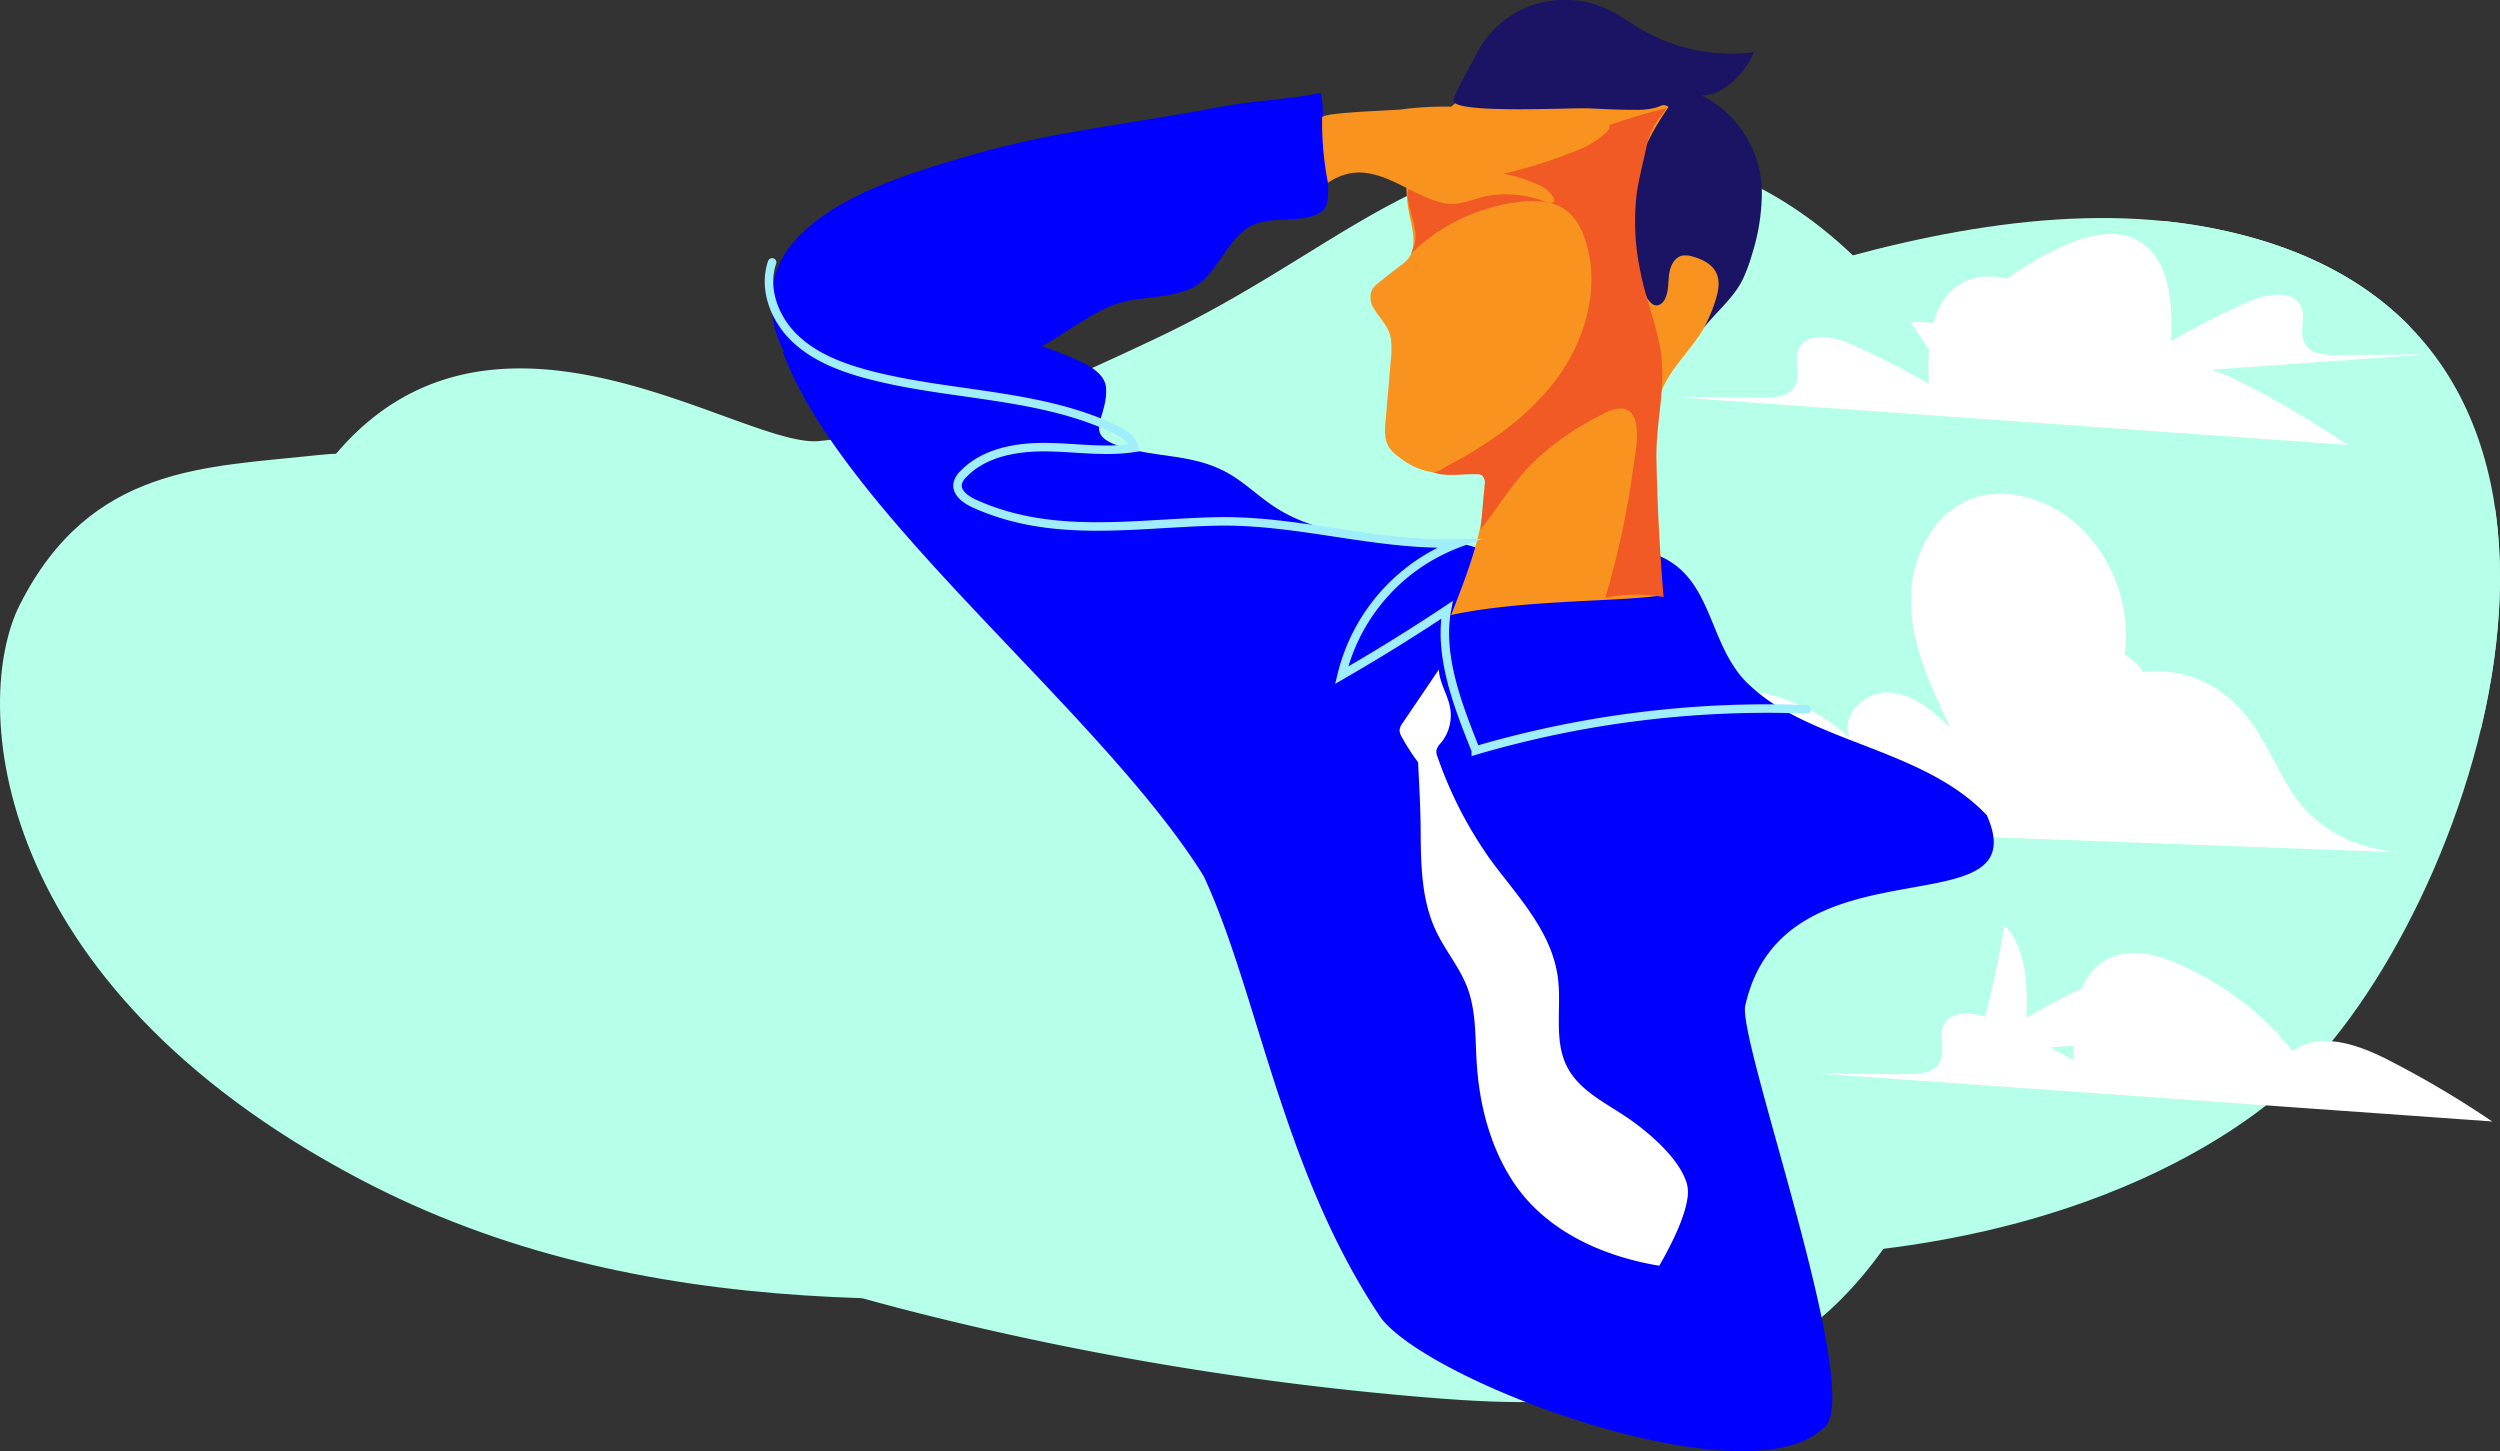 <svg xmlns="http://www.w3.org/2000/svg" xmlns:xlink="http://www.w3.org/1999/xlink" width="587.582" height="341.068" viewBox="0 0 587.582 341.068">
  <rect x="0" y="0" width="587.582" height="341.068" fill="#333333" stroke="none"/>
  <defs>
    <clipPath id="clip-path">
      <path d="M530.431,946.972c-73.214,6.469-148.171,11.182-214.364-23.71-87.712-46.236-91.18-112.539-79.838-134.954,16.667-32.941,43.834-32.285,69.951-35.172,29.437-3.254,66.651,14.167,95.8,13.386,13.095-.351,23.258-7.93,35.043-11.8,13.452-4.418,29.506-4.019,43.528-5.495,30.626-3.224,61.02-9.46,91.414-12.82s111-49.416,178.456-36.817c108.982,20.355,65.789,153.8,23.754,197.515-16.4,17.061-62.6,47.771-147.119,44.359C612.427,940.873,547.6,945.455,530.431,946.972Z" transform="translate(-231.581 -697.413)" fill="#fff"/>
    </clipPath>
  </defs>
  <g transform="translate(0 51.246)">
    <path d="M530.431,946.972c-73.214,6.469-148.171,11.182-214.364-23.71-87.712-46.236-91.18-112.539-79.838-134.954,16.667-32.941,43.834-32.285,69.951-35.172,29.437-3.254,66.651,14.167,95.8,13.386,13.095-.351,23.258-7.93,35.043-11.8,13.452-4.418,29.506-4.019,43.528-5.495,30.626-3.224,61.02-9.46,91.414-12.82s111-49.416,178.456-36.817c108.982,20.355,65.789,153.8,23.754,197.515-16.4,17.061-62.6,47.771-147.119,44.359C612.427,940.873,547.6,945.455,530.431,946.972Z" transform="translate(-231.581 -697.413)" fill="#b6ffe8"/>
    <g transform="translate(0 0)" clip-path="url(#clip-path)">
      <path d="M2093.325,740.01a37.675,37.675,0,0,1-6.856,14.227c-5.607,7.027-12.37,7.154-20.932,7.507-13.344.55-26.449-1.285-39.774-2.131-12.159-.772-24.414-1.54-36.484.116-8.879,1.219-17.559,3.739-26.479,4.614-9.479.93-19.028-.015-28.523-.763a691.249,691.249,0,0,0-79.615-1.672c-25.177.922-50.773,1.843-75.791,4.85-35.878,4.313-71.651,9.576-107.084,16.39q-7.128,1.371-14.236,2.826c-2.385.489-10.791,3.487-12.826,2.705-2.806-1.077-2.158-5.243-2.433-8.062l-1.865-19.076c-.01-.108,60.937-6.626,64.368-7L1807.258,743.4c16.916-1.839,34.548-1.848,51.11-4.755,14.329-2.515,27.271-4.446,41.956-4.031,16.555.468,32.812,3.461,49.411,3.381,8.633-.042,17.453-.669,25.411-4.015,8.536-3.59,15.5-10.055,23.431-14.836,16.85-10.158,37.464-7.021,56.092-13.637,4.461-1.584,8.936-3.458,12.459-6.62s5.979-7.848,5.39-12.544c-.947-7.544-9.209-10.947-15.711-12.41-8.864-2-17.884-4.229-26.9-6.242-20.932-4.672-42.566-5.653-63.934-4.5-29.306,1.587-58.234,7.123-87.1,12.413-62.776,11.5-125.89,21.922-189.588,25.9-7.033.439-14.342.757-20.86-1.921,2.624-2.083,6.009-2.89,9.275-3.637q168.672-38.568,340.234-62.594c8.772-1.228,17.786-2.418,26.41-.4,12.905,3.027,22.069,16.324,28.777,26.992,8.762,13.936,14.544,29.7,18.512,45.613,2.363,9.48,3.979,19.32,2.731,29.01A45.69,45.69,0,0,1,2093.325,740.01Z" transform="translate(-1455.531 -640.474)" fill="#b6ffe8"/>
      <path d="M3610.543,1648.927c12.668-.31,22.531-6.085,27.879-14.869s7.839-16.78,16.135-22.857a26.159,26.159,0,0,1,24-3.4c-4.428-13.562.88-29.707,12.492-38,6.524-4.657,15.29-6.846,22.723-3.845,9.388,3.79,14.151,14.839,13.742,24.955s-4.894,19.561-9.293,28.679c4.151-3.9,8.8-8.024,14.491-8.336s11.707,5.689,9.117,10.761a44.643,44.643,0,0,1,16.207-9.468c3.761-1.23,7.866-1.948,11.656-.813s7.111,4.544,7.082,8.5c-.025,3.4-2.352,6.3-3.536,9.484-1.24,3.342-1.13,7.328.94,10.23s6.3,4.286,9.43,2.576" transform="translate(-3272.091 -1509.772)" fill="#fff"/>
      <path d="M3659.2,849.3a232.043,232.043,0,0,1,24.535-14.513c7.04-3.6,16-6.711,22.376-2.03a69.9,69.9,0,0,1,26.841-20.478c5.136-2.212,11.148-3.769,16.2-1.375,8.165,3.867,8.912,15,8.477,24.019a181.73,181.73,0,0,1,18.525-9.43c4.187-1.838,10.44-2.752,12.118,1.5,1.035,2.623-.575,5.825.723,8.329,1.335,2.573,4.827,2.883,7.725,2.858l21.46-.192" transform="translate(-3281.357 -646.967)" fill="#fff"/>
      <path d="M3659.2,849.3a232.043,232.043,0,0,1,24.535-14.513c7.04-3.6,16-6.711,22.376-2.03a69.9,69.9,0,0,1,26.841-20.478c5.136-2.212,11.148-3.769,16.2-1.375,8.165,3.867,8.912,15,8.477,24.019a181.73,181.73,0,0,1,18.525-9.43c4.187-1.838,10.44-2.752,12.118,1.5,1.035,2.623-.575,5.825.723,8.329,1.335,2.573,4.827,2.883,7.725,2.858l21.46-.192" transform="translate(-3247.357 -805.967)" fill="#fff"/>
    </g>
  </g>
  <path d="M232.7,690.974c-8.3,22.342-.121,64.421,10.561,84.979s27.182,34.805,44.231,45.959c33.511,21.923,70.369,33.779,107.267,42.6a737.841,737.841,0,0,0,107.788,17.5c29.568,2.565,41.721,1.929,70.843-5.2,58.97-14.436,81.365-120.909,68.663-192.791-9.694-54.858-49.175-94.361-92.594-95.148-45.216-.82-64.339,24.256-106.832,44.359-25.86,12.234-44.53,20.736-79.468,24.279C342.241,659.63,266.328,600.419,232.7,690.974Z" transform="translate(-170.6 -553.852)" fill="#b6ffe8" style="mix-blend-mode: multiply;isolation: isolate"/>
  <g transform="translate(0 51.246)">
    <g transform="translate(376 10)">
      <path d="M3783.606,1648.927c-12.668-.31-22.531-6.085-27.879-14.869s-7.839-16.78-16.135-22.857a26.159,26.159,0,0,0-24-3.4c4.428-13.562-.88-29.707-12.492-38-6.524-4.657-15.29-6.846-22.723-3.845-9.388,3.79-14.151,14.839-13.742,24.955s4.894,19.561,9.293,28.679c-4.151-3.9-8.8-8.024-14.491-8.336s-11.707,5.689-9.117,10.761a44.643,44.643,0,0,0-16.207-9.468c-3.761-1.23-7.866-1.948-11.656-.813s-7.111,4.544-7.082,8.5c.025,3.4,2.352,6.3,3.536,9.484,1.24,3.342,1.13,7.328-.94,10.23s-6.3,4.286-9.43,2.576" transform="translate(-3593.477 -1509.772)" fill="#fff"/>
      <path d="M3818.177,849.3a232.043,232.043,0,0,0-24.535-14.513c-7.04-3.6-16-6.711-22.376-2.03a69.9,69.9,0,0,0-26.841-20.478c-5.136-2.212-11.148-3.769-16.2-1.375-8.165,3.867-8.912,15-8.477,24.019a181.73,181.73,0,0,0-18.525-9.43c-4.187-1.838-10.44-2.752-12.118,1.5-1.035,2.623.575,5.825-.723,8.329-1.335,2.573-4.827,2.883-7.725,2.858l-21.46-.192" transform="translate(-3608.433 -646.967)" fill="#fff"/>
      <path d="M3818.177,849.3a232.043,232.043,0,0,0-24.535-14.513c-7.04-3.6-16-6.711-22.376-2.03a69.9,69.9,0,0,0-26.841-20.478c-5.136-2.212-11.148-3.769-16.2-1.375-8.165,3.867-8.912,15-8.477,24.019a181.73,181.73,0,0,0-18.525-9.43c-4.187-1.838-10.44-2.752-12.118,1.5-1.035,2.623.575,5.825-.723,8.329-1.335,2.573-4.827,2.883-7.725,2.858l-21.46-.192" transform="translate(-3642.433 -805.967)" fill="#fff"/>
    </g>
  </g>
  <path d="M1963.905,482.337l.575.575" transform="translate(-1736.557 -459.318)" fill="#f15a24"/>
  <g transform="translate(180.735)">
    <path d="M2734.471,962.8c-1.417-6.309-7.293-10.793-13.477-12.684s-12.775-1.72-19.235-2.021c-9.626-.448-19.539-2.111-27.566-7.444-3.273-2.175-6.152-4.909-9.461-7.027-8.339-5.336-16.893-4.2-25.821-6.806-10.066-2.937-3.752-6.4-4.077-13.834-.133-3.035-3.182-5.005-5.935-6.293a87.541,87.541,0,0,0-36.042-8.16,66.038,66.038,0,0,0-17.1,1.669c-5.634,1.46-11,3.912-16.911,4.126,14.01,38.107,74.52,84.272,98.889,123.185" transform="translate(-2555.595 -821.667)" fill="blue"/>
    <path d="M2277.193,1293.643c11.333-5.552-20.451-92.634-17.956-99.8,9.184-40.112,68.907-17.023,56.715-44.512-11.932-12.629-31.393-15.931-46.222-23.913a41.329,41.329,0,0,1-10.493-7.568c-9.3-9.742-7.623-25.772-22.445-30.262-11.17-3.384-23.531-.462-34.734,1.276-7.147,1.109-18.6,3.323-20.734,11.366-8.384-4.424-17.78,3.424-25.593,6.9-9.286,4.1-18.223,9.71-23.408,18.732-6.185,10.765-8.708,22.07-2.823,33,14.469,26.87,19.4,72.031,44.1,108.681C2185.59,1283.016,2259.055,1310.175,2277.193,1293.643Z" transform="translate(-2029.724 -957.731)" fill="blue"/>
    <path d="M2445.148,748.535c2.56-6.366,8.474-10.872,11.233-17.284,3.677-8.543,7.182-17.751,7.759-27.123.349-5.707-.106-12.339-2.764-17.423-4.174-7.98-13.174-11.9-21.374-14.135-1.4-.381-2.311-.867-3.688-1.231-2.6-.686-5.291-.04-7.854.273-6.161.75-12.135.521-18.23,2.161a37.076,37.076,0,0,0-23.933,20.936c-1.418,3.244-1.153,6.729-.737,10.151.4,3.278,1.707,6.294,1.221,9.647a6.225,6.225,0,0,1-.806,2.46,8.258,8.258,0,0,1-2.1,2.021q-2.632,2-5.2,4.08a5.9,5.9,0,0,0-1.482,1.535,4.581,4.581,0,0,0,.415,4.493c1.4,2.393,3.516,4.24,3.975,7.1a20.924,20.924,0,0,1-.022,5.087q-.611,7.062-1.219,14.123c-.189,2.2-.333,4.587.885,6.426a9.4,9.4,0,0,0,2.321,2.214,16.653,16.653,0,0,0,8.86,3.679,59.011,59.011,0,0,0,11.4-.009c.354,11.812-3.55,21.831-8.069,33.426,16.59-3.64,39.909-3.091,49.6-4.645q-1.727-18.787-1.637-37.681a31.714,31.714,0,0,1,.847-8.526A17.468,17.468,0,0,1,2445.148,748.535Z" transform="translate(-2235.414 -656.586)" fill="#f7931e"/>
    <path d="M2419.8,694.54q-.342.409-.668.827a37.507,37.507,0,0,0,2.725-6.494c.643-2.055,1.092-4.352.187-6.306-.989-2.137-3.339-3.289-5.611-3.907a5.134,5.134,0,0,0-2.46-.207c-1.9.431-2.842,2.591-3.074,4.523s-.07,3.992-.981,5.711a2.62,2.62,0,0,1-1.595,1.418c-2.715.637-4.469-6.313-4.881-8.127a52.9,52.9,0,0,1-.777-19.871c1.131-7.152,4.1-12.745,8.13-18.6-1.2-.885-1.811-.18-2.939.142a16.986,16.986,0,0,1-4.737.527c-3.692.027-7.382-.168-11.07-.346-3.894-.188-30.839,1.3-31.773-1.642-.354-1.112,4.338-9,4.983-10.367A23.328,23.328,0,0,1,2396.3,620.5c2.881,1.338,5.453,3.244,8.2,4.835a42.293,42.293,0,0,0,26.3,5.308c-1.744,4.535-6.9,10.156-12.182,10.167a25.636,25.636,0,0,1,14.1,23.22,48.677,48.677,0,0,1-2.291,14.072,38.922,38.922,0,0,1-2.184,5.9C2426.295,688.027,2422.687,691.08,2419.8,694.54Z" transform="translate(-2199.364 -618.366)" fill="#1b1464"/>
    <path d="M2860.894,697.95c-7.723,1.626-16,1.79-23.846,3.326-19.27,3.775-38.646,5.611-57.7,11.135-14.078,4.081-33.052,9.545-42.511,20.823-7.8,9.3-5.812,21.773.928,30.139,10.5,13.028,38.282,2.052,51.9-3.117,7.492-2.844,13.485-8.243,20.642-11.686,6.654-3.2,13.9-1.9,20-4.606,5.968-2.645,8-10.78,13.568-14.391,5.017-3.252,13.711-.382,17.735-4.161,2.376-2.232.036-14.648-.094-17.747C2861.372,704.378,2861.633,701.018,2860.894,697.95Z" transform="translate(-2731.234 -676.117)" fill="blue"/>
    <path d="M2491.224,1316.417c-.79,5.173-4.591,12.193-6.591,15.642-13.427-2.238-26.892-8.233-34.516-20.005-5.329-8.228-7.8-18.061-8.4-27.845-.36-5.9-.1-11.99-2.189-17.521-1.8-4.753-5.207-8.724-7.374-13.321-3.434-7.281-3.551-15.627-3.6-23.677-.036-5.349-.34-10.572-.606-15.963a48.952,48.952,0,0,1-3.814-5.912,3.285,3.285,0,0,1-.536-1.635,3.4,3.4,0,0,1,.74-1.709l8.5-12.553c.127,3.174,2.126,5.981,2.665,9.112a10.223,10.223,0,0,1-2.176,8.144,3.874,3.874,0,0,0-1.073,1.765,3.175,3.175,0,0,0,.256,1.483,95.593,95.593,0,0,0,12.716,24.559c6.2,8.348,14.126,16.531,15.57,27.289.95,7.079-1.076,14.782,2.224,21.117,2.978,5.718,9.384,8.557,14.667,12.251,4.761,3.329,11.835,9.378,13.473,15.245A8.587,8.587,0,0,1,2491.224,1316.417Z" transform="translate(-2275.39 -1034.569)" fill="#fff"/>
    <path d="M2491.407,714.135c-6.93,2.282-13.735,4.94-20.722,7.1-6.415,1.981-13.244,4.686-20.007,4.843-3.167.074-7.059.039-8.581,2.816a6.43,6.43,0,0,0-.408,4.176c.354,2.065,1.108,4.046,1.464,6.111a8.2,8.2,0,0,1-.926,6.057,44.092,44.092,0,0,1,25.281-12.166,19.948,19.948,0,0,1,8.2.4c3.854,1.168,6.081,4.322,7.369,8,3.947,11.269.3,24.172-6.938,33.668a62.117,62.117,0,0,1-13.375,12.659c-2.562,1.835-5.228,3.524-7.953,5.108-1.284.746-2.6,1.43-3.9,2.126-.769.41-2.685,1.834-3.623,1.485,3.3,1.227,6.957.393,10.472.519a2.216,2.216,0,0,1,1.289.333,2.386,2.386,0,0,1,.541,2.175q-.465,5.206-.93,10.412c4.2-5.219,7.726-11.309,12.586-15.947a66.069,66.069,0,0,1,16.229-11.166,9.291,9.291,0,0,1,4.038-1.248c5.82,0,3.5,10.338,3.034,13.777a203.97,203.97,0,0,1-6.585,30.71,36.2,36.2,0,0,1,13.7-.185q-1.367-16.2-1.684-32.473c-.17-8.763,2.426-17.18.9-25.943-1.056-6.048-3.451-11.793-4.618-17.821a56.652,56.652,0,0,1-.984-18.059c.515-3.991,1.586-7.8,2.4-11.724.767-3.7,2.335-5.92,4.8-8.885C2498.708,711.846,2495.041,712.939,2491.407,714.135Z" transform="translate(-2291.394 -685.574)" fill="#f15a24"/>
    <path d="M2535.266,730.227a26.591,26.591,0,0,0-4.194.13c-4.135.457-7.567,2.8-11.711,1.862-9.087-2.052-17.072-11.518-27.083-4.731a75.354,75.354,0,0,1-1.372-15.363c.054-1.173,15.844-1.619,18.335-1.856a79.106,79.106,0,0,1,12.678-.664,111.248,111.248,0,0,1,13.085,1.968c3.759.719,7.692,1.892,11.5,2.2a67,67,0,0,0,10.742-.318,1.449,1.449,0,0,1,.731.063.987.987,0,0,1,.345,1.3c-.472,1.016-2.3,2.221-3.2,2.852a21.752,21.752,0,0,1-4.257,2.184,110.747,110.747,0,0,1-17.346,5.5,33.825,33.825,0,0,1,7.823,2.415,7.607,7.607,0,0,1,3.9,3.093,1.136,1.136,0,0,1,.1,1.085c-.321.528-1.118.34-1.691.108A25.67,25.67,0,0,0,2535.266,730.227Z" transform="translate(-2360.906 -684.517)" fill="#f7931e"/>
    <path d="M2322.432,843.157c-2.119,6.123.537,13.146,5.171,17.672s10.915,6.958,17.172,8.633c19.233,5.149,40.14,4.346,58.14,12.856,2.006.948,4.163,2.258,4.662,4.42-6.886,1.087-13.906-.1-20.877-.155s-14.494,1.3-19.32,6.327a4.515,4.515,0,0,0-1.331,2.2c-.4,2.151,1.85,3.791,3.839,4.7,18.212,8.33,37.594,4.694,56.73,4.236,19.42-.465,38.1,5.911,57.147,5.112a44.237,44.237,0,0,0-27.482,31.025q12.618-7.269,24.749-15.344c-2.044,10.95,2.768,22.935,6.783,33.017a243.917,243.917,0,0,1,77.815-9.655" transform="translate(-2321.693 -781.488)" fill="none" stroke="#a0edfc" stroke-linecap="round" stroke-miterlimit="10" stroke-width="2"/>
  </g>
</svg>
